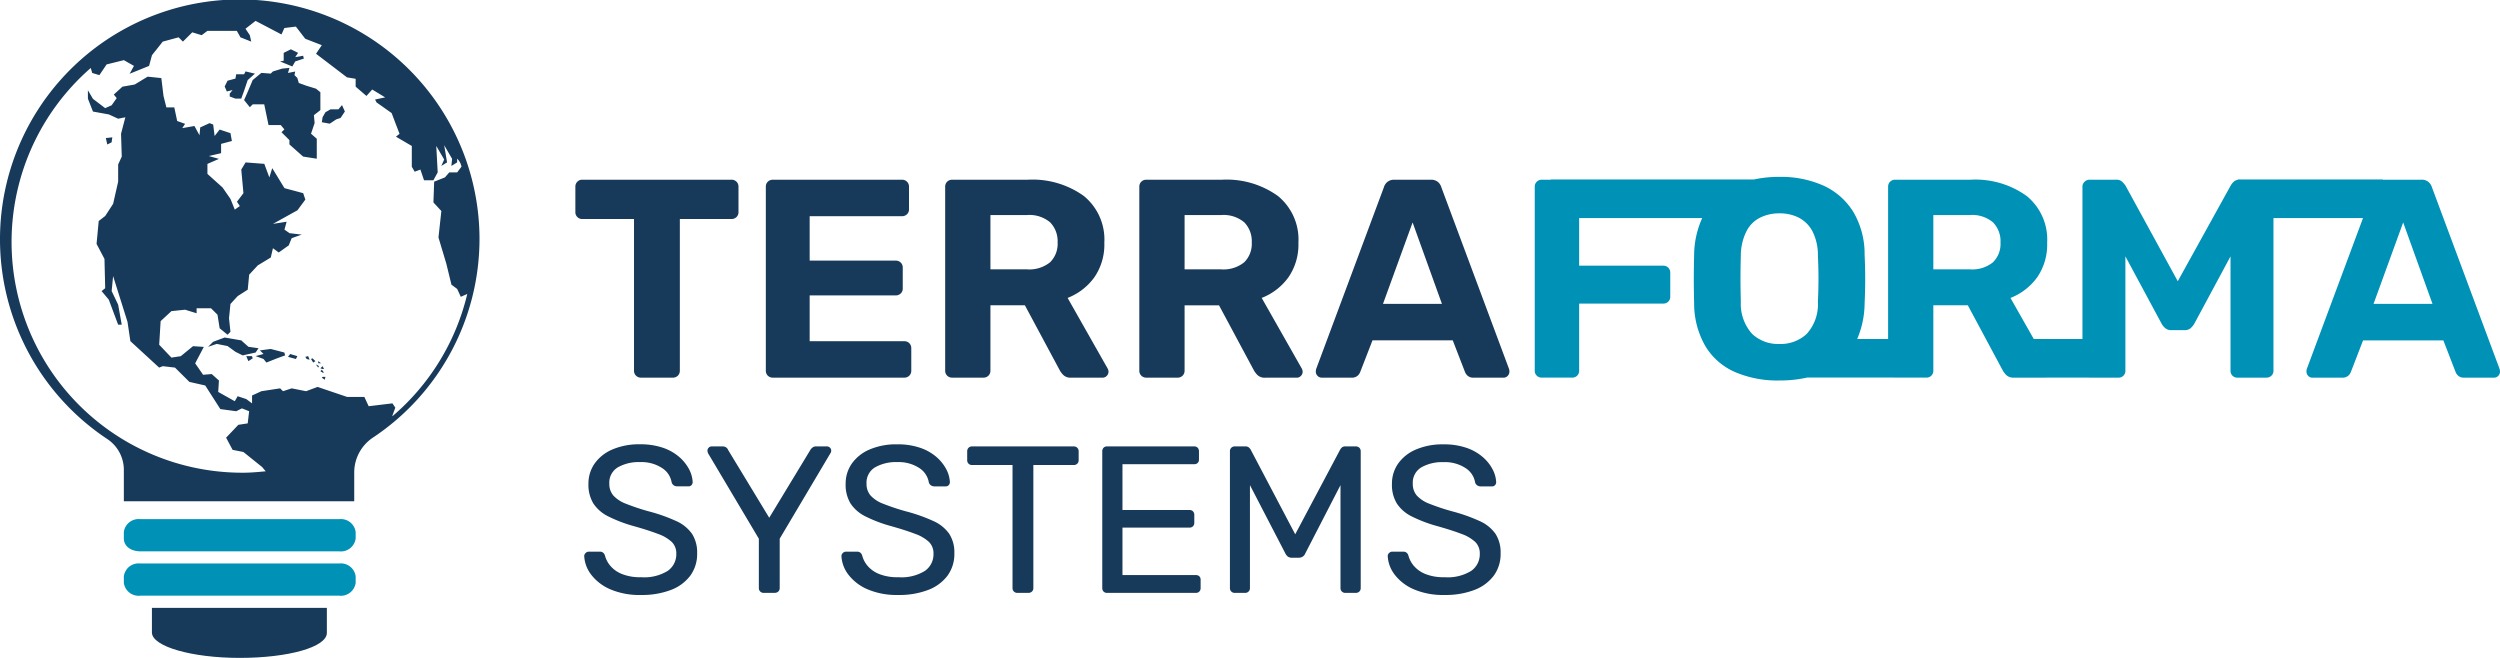 <svg xmlns="http://www.w3.org/2000/svg" width="304" height="80" viewBox="0 0 304 80">
  <g id="Group_13675" data-name="Group 13675" transform="translate(-438.9 -638.6)">
    <g id="Group_12234" data-name="Group 12234" transform="translate(438.9 638.6)">
      <path id="Path_20712" data-name="Path 20712" d="M458.114,715.113h24.164a1.812,1.812,0,0,0,2.013-1.565v-.783a1.812,1.812,0,0,0-2.013-1.565H458.114a1.812,1.812,0,0,0-2.014,1.565v.783C456.1,714.5,456.976,715.113,458.114,715.113Z" transform="translate(-441.042 -648.07)" fill="#0091b7"/>
      <path id="Path_20713" data-name="Path 20713" d="M456.1,719.748a1.812,1.812,0,0,0,2.014,1.565h24.164a1.812,1.812,0,0,0,2.013-1.565v-.783a1.812,1.812,0,0,0-2.013-1.565H458.114a1.812,1.812,0,0,0-2.014,1.565Z" transform="translate(-441.042 -648.879)" fill="#0091b7"/>
      <path id="Path_20714" data-name="Path 20714" d="M470.681,729.687c5.866,0,10.593-1.3,10.593-3.044V723.6H460v3.043C460.088,728.3,464.815,729.687,470.681,729.687Z" transform="translate(-441.527 -649.687)" fill="#17395a"/>
      <path id="Path_20715" data-name="Path 20715" d="M495.019,658.861l-.525.7h-.963l-.525.609-1.313.522-.088,2.522.963,1.044-.35,3.217.963,3.217.613,2.522.7.522.438.956.788-.348a28.058,28.058,0,0,1-9.1,14.869v-.087l.35-.956-.35-.522-2.889.348-.525-1.13h-2.1l-3.59-1.217-1.4.522-1.751-.348-1.051.348-.35-.348-2.276.348-1.138.522v.957l-.7-.522-1.051-.348-.35.609-2.014-1.13.088-1.391-.875-.783-1.051.087-.963-1.391,1.051-2-1.313-.087-1.488,1.217-1.138.174-1.488-1.565.175-2.87,1.313-1.217,1.663-.174,1.4.435v-.609h1.751l.788.782.263,1.652.963.783.35-.348-.175-1.652.175-1.739.876-.956,1.226-.783.175-1.826,1.051-1.13,1.576-.956.263-1.131.7.522,1.226-.87.35-.87,1.226-.435-1.488-.174-.613-.435.263-.956-1.663.261,2.977-1.652.963-1.3-.263-.783-2.276-.609-1.488-2.435-.35,1.131-.613-1.652-2.276-.174-.525.87.263,2.87-.788,1.043.35.522-.613.435-.525-1.3-.963-1.391-1.839-1.652v-1.217l1.4-.609-1.226-.348,1.488-.348v-1.13l1.313-.348-.175-.956-1.313-.435-.613.783-.175-1.391-.438-.174-1.138.522-.088.957-.613-1.131-1.488.261.35-.522-.963-.348-.35-1.652h-.963l-.35-1.391-.263-2.174-1.663-.174-1.576.956-1.488.261-1.051.957.35.435-.613.87-.788.348-1.488-1.131-.613-1.043V650.6l.613,1.565,1.926.348,1.138.522.875-.174-.525,2,.088,2.782-.438.956v2.087l-.613,2.7-.963,1.478-.788.609-.263,2.783.963,1.826.087,3.565-.438.348.875,1.043,1.138,3.044h.438l-.438-2.435-.788-1.652.175-1.826,1.751,5.565.35,2.348,3.5,3.217.438-.174,1.488.174,1.751,1.739,1.926.435,1.838,2.87,1.926.261.7-.348.875.348h0l-.175,1.478-1.138.174-1.488,1.565.788,1.478,1.313.261,2.276,1.826.438.522c-.876.087-1.839.174-2.8.174a28.059,28.059,0,0,1-18.473-49.217l.175.609.875.261.876-1.3,2.1-.522,1.226.7-.525.957,2.364-.957.35-1.3,1.313-1.652,1.926-.522.525.522,1.138-1.131,1.138.348.7-.522H467.7l.438.782,1.313.522-.175-.783-.525-.783,1.226-.956,3.152,1.652.35-.783,1.4-.174,1.138,1.478,2.014.782-.7,1.044,3.764,2.87,1.051.174v.956l1.313,1.13.7-.783,1.576.956-1.226.261.175.348,1.839,1.3.525,1.391.438,1.131-.438.348,1.926,1.13v2.522l.35.609.7-.261.438,1.3H491.6l.525-.956-.175-3.217.963,1.652-.35.783.7-.435-.35-2.087.963,1.652-.087.87.7-.435V657.9a1.755,1.755,0,0,1,.525.956M452.558,655.3l-.788.087.175.783.525-.261Zm25.827,29.478-.35-.261.087-.087h.35Zm-.35-1.218.263.348h-.175l-.263-.174Zm.087-.435.175.348h-.175l-.263-.087Zm-.525.174-.263-.348h.088l.263.174Zm0-.783.35.261h-.35Zm-.7-.348-.175.087.263.435.263-.174Zm-.525-.261-.35.087.175.261.35.087Zm-2.189-.261-.263.348.963.261.175-.348Zm-5.341.261h.7l.088.261-.525.348Zm1.663-.7.438.435-.963.261.963.348.35.435,1.313-.522.963-.348-.088-.348-1.663-.435Zm-6.3-.435.613-.609,1.4-.522,2.014.348.876.782,1.226.174-.35.522-1.576.348-.875-.435-.963-.7-1.313-.261Zm5.691-33.217-.876.783-.438,1.3-.35.956h-.7l-.7-.261v-.348l.35-.435-.7.174-.263-.609.35-.7.963-.261.088-.522h.963l.175-.348Zm4.2-.7-.876.087-1.138.348-.263.261-1.138-.087-1.051.869-.7,1.653-.35.783.7.869.35-.348h1.4l.525,2.522h1.488l.438.522-.35.348.963.957v.522l1.663,1.478,1.663.261V655.47l-.7-.609.438-1.3-.088-.957.788-.609v-2.174l-.525-.435-1.138-.348-.963-.348-.175-.609-.35-.348.088-.435-.875.174Zm6.391,4.522-.438.522h-.963l-.613.348-.35.609-.087.609.963.174.788-.522.525-.174.525-.783Zm-5.691-5.826.35-.522-.875-.435-.876.435v.957l-.438.087,1.488.609.35-.609,1.05-.348-.087-.348-.438.087Zm22.412,22.174a29.154,29.154,0,1,0-45.263,24.261,4.5,4.5,0,0,1,2.014,3.652v3.913h28.016v-3.391a5.09,5.09,0,0,1,2.276-4.348A29.026,29.026,0,0,0,497.207,667.73Z" transform="translate(-438.9 -638.6)" fill="#17395a" fill-rule="evenodd"/>
    </g>
    <path id="Union_50" data-name="Union 50" d="M24.327,23.724a7.865,7.865,0,0,1-3.562-3.111,10.363,10.363,0,0,1-1.383-5.237c-.024-.986-.041-1.974-.041-2.945s.018-1.959.041-2.968a11.044,11.044,0,0,1,.981-4.45H5.4V10.8H15.618a.852.852,0,0,1,.62.24.862.862,0,0,1,.241.624v2.922a.823.823,0,0,1-.241.585.851.851,0,0,1-.62.238H5.4v8.149a.827.827,0,0,1-.239.616.861.861,0,0,1-.628.24H.869a.844.844,0,0,1-.622-.24A.81.81,0,0,1,0,23.559V1.208A.821.821,0,0,1,.247.591.847.847,0,0,1,.869.347H1.958V.316h24.7A14.609,14.609,0,0,1,29.765,0a12.707,12.707,0,0,1,5.345,1.066,8.305,8.305,0,0,1,3.619,3.181,10.074,10.074,0,0,1,1.383,5.216q.071,1.514.071,2.968c0,.971-.024,1.959-.071,2.945a11.285,11.285,0,0,1-.9,4.337h3.758V1.208a.837.837,0,0,1,.239-.618.859.859,0,0,1,.62-.244H53a10.688,10.688,0,0,1,6.821,1.982,6.829,6.829,0,0,1,2.488,5.685,7.018,7.018,0,0,1-1.209,4.2,7.3,7.3,0,0,1-3.252,2.51l2.832,4.992H66.6V1.208a.8.8,0,0,1,.265-.618.858.858,0,0,1,.6-.244h3.22a1.033,1.033,0,0,1,.779.277,4.431,4.431,0,0,1,.357.417l6.37,11.652L84.637,1.041a1.928,1.928,0,0,1,.326-.417.9.9,0,0,1,.5-.253V.316h17.685l-.022.049a1.852,1.852,0,0,1,.261-.018h4.429a1.255,1.255,0,0,1,.865.277,1.338,1.338,0,0,1,.422.655l8.232,22.107a1.235,1.235,0,0,1,.039.308.729.729,0,0,1-.206.5.682.682,0,0,1-.52.224h-3.6a1.052,1.052,0,0,1-.763-.24,1.243,1.243,0,0,1-.31-.442l-1.487-3.853h-9.763l-1.487,3.853a1.243,1.243,0,0,1-.31.442,1.083,1.083,0,0,1-.765.24h-3.6a.668.668,0,0,1-.516-.224.729.729,0,0,1-.206-.5,1.25,1.25,0,0,1,.031-.308l6.845-18.372H89.829V23.559a.8.8,0,0,1-.247.616.843.843,0,0,1-.62.24h-3.53a.808.808,0,0,1-.589-.24.825.825,0,0,1-.237-.616V9.667l-4.4,8.182a2.187,2.187,0,0,1-.453.552,1.065,1.065,0,0,1-.724.238H77.4a1.065,1.065,0,0,1-.724-.238,2.032,2.032,0,0,1-.453-.552l-4.4-8.182V23.559a.816.816,0,0,1-.826.856h-3.53c-.039,0-.078-.006-.118-.008H62.217c-.037,0-.073.008-.11.008h-3.84a1.238,1.238,0,0,1-.938-.324,2.558,2.558,0,0,1-.445-.6L52.66,15.614H48.468v7.944a.83.83,0,0,1-.243.616.849.849,0,0,1-.62.24h-3.78c-.041,0-.082-.006-.126-.008H33.125a15.089,15.089,0,0,1-3.36.355A13.1,13.1,0,0,1,24.327,23.724Zm3.046-18.75a3.745,3.745,0,0,0-1.639,1.666,6.621,6.621,0,0,0-.675,2.922c-.024.99-.041,1.922-.041,2.8s.018,1.832.041,2.842a5.444,5.444,0,0,0,1.383,3.9,4.614,4.614,0,0,0,3.322,1.216,4.624,4.624,0,0,0,3.3-1.216,5.34,5.34,0,0,0,1.368-3.9c.047-1.01.071-1.959.071-2.842s-.024-1.809-.071-2.8a6.348,6.348,0,0,0-.652-2.922,3.949,3.949,0,0,0-1.646-1.666,5.087,5.087,0,0,0-2.372-.536A5.181,5.181,0,0,0,27.373,4.974ZM102,15.441h7.165l-3.564-9.9ZM48.468,11.246H52.9a4.006,4.006,0,0,0,2.822-.86,3.123,3.123,0,0,0,.914-2.4,3.262,3.262,0,0,0-.9-2.44,3.883,3.883,0,0,0-2.84-.9H48.468Z" transform="translate(625.525 660.106)" fill="#0091b7"/>
    <path id="Path_20748" data-name="Path 20748" d="M8.145-2.455a9.028,9.028,0,0,1-3.74-.687A5.814,5.814,0,0,1,2.087-4.911a4.05,4.05,0,0,1-.858-2.277A.509.509,0,0,1,1.4-7.557a.544.544,0,0,1,.4-.165H3.1a.629.629,0,0,1,.461.153.754.754,0,0,1,.2.356A3.145,3.145,0,0,0,4.405-6a3.607,3.607,0,0,0,1.4.992,5.941,5.941,0,0,0,2.344.394,5.433,5.433,0,0,0,3.241-.776,2.46,2.46,0,0,0,1.037-2.074,1.937,1.937,0,0,0-.551-1.438,4.834,4.834,0,0,0-1.678-.98q-1.127-.433-2.92-.941A16.993,16.993,0,0,1,4.175-12a4.624,4.624,0,0,1-1.832-1.577,4.364,4.364,0,0,1-.6-2.392,4.233,4.233,0,0,1,.743-2.455,5.05,5.05,0,0,1,2.152-1.717,8.176,8.176,0,0,1,3.381-.636,8.359,8.359,0,0,1,2.779.42,5.962,5.962,0,0,1,1.985,1.12,5.131,5.131,0,0,1,1.2,1.5,3.7,3.7,0,0,1,.435,1.565.554.554,0,0,1-.128.343.486.486,0,0,1-.41.165H12.526a.792.792,0,0,1-.371-.1.664.664,0,0,1-.295-.382A2.571,2.571,0,0,0,10.682-17.9a4.571,4.571,0,0,0-2.664-.712,5.113,5.113,0,0,0-2.7.636,2.161,2.161,0,0,0-1.037,1.985,2.142,2.142,0,0,0,.487,1.438A3.971,3.971,0,0,0,6.3-13.549a26.7,26.7,0,0,0,2.741.916A20.472,20.472,0,0,1,12.4-11.45,4.7,4.7,0,0,1,14.332-9.9a4.164,4.164,0,0,1,.628,2.379,4.442,4.442,0,0,1-.845,2.735,5.27,5.27,0,0,1-2.37,1.73A9.836,9.836,0,0,1,8.145-2.455ZM23.054-2.71a.575.575,0,0,1-.423-.165.567.567,0,0,1-.167-.42v-6L16.292-19.681l-.051-.153a.56.56,0,0,1-.026-.178.487.487,0,0,1,.154-.356.493.493,0,0,1,.359-.153h1.332a.745.745,0,0,1,.41.114.632.632,0,0,1,.256.318l5,8.244,5-8.244a1.068,1.068,0,0,1,.295-.318.684.684,0,0,1,.4-.114h1.306a.523.523,0,0,1,.384.153.487.487,0,0,1,.154.356.56.56,0,0,1-.026.178.641.641,0,0,1-.077.153L25-9.3v6a.567.567,0,0,1-.167.42.608.608,0,0,1-.448.165Zm16.369.254a9.028,9.028,0,0,1-3.74-.687,5.814,5.814,0,0,1-2.318-1.768,4.051,4.051,0,0,1-.858-2.277.509.509,0,0,1,.167-.369.544.544,0,0,1,.4-.165h1.306a.629.629,0,0,1,.461.153.754.754,0,0,1,.2.356A3.145,3.145,0,0,0,35.683-6a3.607,3.607,0,0,0,1.4.992,5.941,5.941,0,0,0,2.344.394,5.433,5.433,0,0,0,3.241-.776A2.46,2.46,0,0,0,43.7-7.468a1.937,1.937,0,0,0-.551-1.438,4.834,4.834,0,0,0-1.678-.98q-1.127-.433-2.92-.941a16.993,16.993,0,0,1-3.1-1.17,4.624,4.624,0,0,1-1.832-1.577,4.364,4.364,0,0,1-.6-2.392,4.233,4.233,0,0,1,.743-2.455,5.05,5.05,0,0,1,2.152-1.717,8.176,8.176,0,0,1,3.381-.636,8.358,8.358,0,0,1,2.779.42,5.962,5.962,0,0,1,1.985,1.12,5.131,5.131,0,0,1,1.2,1.5,3.7,3.7,0,0,1,.435,1.565.554.554,0,0,1-.128.343.486.486,0,0,1-.41.165H43.8a.792.792,0,0,1-.371-.1.664.664,0,0,1-.295-.382A2.571,2.571,0,0,0,41.96-17.9a4.572,4.572,0,0,0-2.664-.712,5.113,5.113,0,0,0-2.7.636,2.161,2.161,0,0,0-1.037,1.985,2.142,2.142,0,0,0,.487,1.438,3.971,3.971,0,0,0,1.537,1.005,26.7,26.7,0,0,0,2.741.916,20.471,20.471,0,0,1,3.356,1.183A4.7,4.7,0,0,1,45.61-9.9a4.164,4.164,0,0,1,.628,2.379,4.442,4.442,0,0,1-.845,2.735,5.27,5.27,0,0,1-2.37,1.73A9.836,9.836,0,0,1,39.424-2.455ZM53.9-2.71a.575.575,0,0,1-.423-.165.567.567,0,0,1-.166-.42V-18.256H48.389a.575.575,0,0,1-.423-.165.567.567,0,0,1-.167-.42V-19.91a.6.6,0,0,1,.167-.445.575.575,0,0,1,.423-.165H60.737a.608.608,0,0,1,.448.165.6.6,0,0,1,.167.445v1.069a.567.567,0,0,1-.167.42.608.608,0,0,1-.448.165H55.844V-3.295a.567.567,0,0,1-.167.42.608.608,0,0,1-.448.165Zm10.913,0a.565.565,0,0,1-.435-.165.592.592,0,0,1-.154-.42V-19.91a.628.628,0,0,1,.154-.445.565.565,0,0,1,.435-.165h10.58a.565.565,0,0,1,.435.165.628.628,0,0,1,.154.445v.967a.583.583,0,0,1-.154.433.591.591,0,0,1-.435.153H66.68v5.572h8.146a.565.565,0,0,1,.435.165.628.628,0,0,1,.154.445v.941a.592.592,0,0,1-.154.42.565.565,0,0,1-.435.165H66.68v5.776h8.915a.591.591,0,0,1,.435.153.583.583,0,0,1,.154.433v.992a.592.592,0,0,1-.154.42.565.565,0,0,1-.435.165Zm15.524,0a.575.575,0,0,1-.423-.165.567.567,0,0,1-.167-.42V-19.91a.6.6,0,0,1,.167-.445.575.575,0,0,1,.423-.165h1.281a.629.629,0,0,1,.461.153,1.093,1.093,0,0,1,.2.254L87.686-9.834l5.456-10.279a1.222,1.222,0,0,1,.192-.254.584.584,0,0,1,.448-.153h1.255a.608.608,0,0,1,.448.165.6.6,0,0,1,.166.445V-3.295a.567.567,0,0,1-.166.42.608.608,0,0,1-.448.165H93.782a.575.575,0,0,1-.423-.165.567.567,0,0,1-.167-.42V-15.813L88.915-7.519a.845.845,0,0,1-.307.394.888.888,0,0,1-.512.14H87.3a.817.817,0,0,1-.512-.14,1.138,1.138,0,0,1-.307-.394l-4.3-8.295V-3.295a.567.567,0,0,1-.167.42.575.575,0,0,1-.423.165Zm25.514.254a9.028,9.028,0,0,1-3.74-.687,5.814,5.814,0,0,1-2.318-1.768,4.05,4.05,0,0,1-.858-2.277.509.509,0,0,1,.167-.369.544.544,0,0,1,.4-.165H100.8a.629.629,0,0,1,.461.153.754.754,0,0,1,.2.356A3.145,3.145,0,0,0,102.108-6a3.607,3.607,0,0,0,1.4.992,5.941,5.941,0,0,0,2.344.394,5.433,5.433,0,0,0,3.241-.776,2.46,2.46,0,0,0,1.037-2.074,1.936,1.936,0,0,0-.551-1.438,4.834,4.834,0,0,0-1.678-.98q-1.127-.433-2.92-.941a16.993,16.993,0,0,1-3.1-1.17,4.624,4.624,0,0,1-1.832-1.577,4.364,4.364,0,0,1-.6-2.392,4.233,4.233,0,0,1,.743-2.455,5.05,5.05,0,0,1,2.152-1.717,8.176,8.176,0,0,1,3.381-.636,8.359,8.359,0,0,1,2.779.42,5.962,5.962,0,0,1,1.985,1.12,5.131,5.131,0,0,1,1.2,1.5,3.7,3.7,0,0,1,.435,1.565.554.554,0,0,1-.128.343.486.486,0,0,1-.41.165h-1.358a.792.792,0,0,1-.371-.1.664.664,0,0,1-.295-.382,2.571,2.571,0,0,0-1.178-1.756,4.571,4.571,0,0,0-2.664-.712,5.113,5.113,0,0,0-2.7.636,2.161,2.161,0,0,0-1.037,1.985,2.142,2.142,0,0,0,.487,1.438A3.971,3.971,0,0,0,104-13.549a26.7,26.7,0,0,0,2.741.916A20.472,20.472,0,0,1,110.1-11.45,4.7,4.7,0,0,1,112.034-9.9a4.164,4.164,0,0,1,.628,2.379,4.442,4.442,0,0,1-.845,2.735,5.27,5.27,0,0,1-2.37,1.73A9.836,9.836,0,0,1,105.848-2.455Z" transform="translate(508.712 713.404)" fill="#17395a"/>
    <path id="Path_20742" data-name="Path 20742" d="M8.866-3.61a.847.847,0,0,1-.623-.241A.835.835,0,0,1,8-4.47V-22.9H1.7a.8.8,0,0,1-.588-.241.793.793,0,0,1-.242-.585v-3.094a.835.835,0,0,1,.242-.619.8.8,0,0,1,.588-.241H19.84a.847.847,0,0,1,.623.241.835.835,0,0,1,.242.619v3.094a.793.793,0,0,1-.242.585.847.847,0,0,1-.623.241H13.574V-4.47a.835.835,0,0,1-.242.619.847.847,0,0,1-.623.241Zm16.028,0a.847.847,0,0,1-.623-.241.835.835,0,0,1-.242-.619V-26.818a.835.835,0,0,1,.242-.619.847.847,0,0,1,.623-.241H40.575a.847.847,0,0,1,.623.241.835.835,0,0,1,.242.619v2.751a.793.793,0,0,1-.242.585.847.847,0,0,1-.623.241H29.36v5.4H39.814a.847.847,0,0,1,.623.241.835.835,0,0,1,.242.619v2.544a.793.793,0,0,1-.242.585.847.847,0,0,1-.623.241H29.36v5.57H40.852a.847.847,0,0,1,.623.241.835.835,0,0,1,.242.619V-4.47a.835.835,0,0,1-.242.619.847.847,0,0,1-.623.241Zm21.809,0a.847.847,0,0,1-.623-.241.835.835,0,0,1-.242-.619V-26.818a.835.835,0,0,1,.242-.619.847.847,0,0,1,.623-.241h9.173A10.69,10.69,0,0,1,62.7-25.7a6.835,6.835,0,0,1,2.492,5.69,7,7,0,0,1-1.212,4.195,7.254,7.254,0,0,1-3.254,2.51L65.6-4.71a.851.851,0,0,1,.1.378.715.715,0,0,1-.208.5.679.679,0,0,1-.519.223H61.138a1.234,1.234,0,0,1-.935-.327,2.61,2.61,0,0,1-.45-.6L55.53-12.412H51.341V-4.47a.835.835,0,0,1-.242.619.847.847,0,0,1-.623.241Zm4.639-13.169h4.431a4.007,4.007,0,0,0,2.821-.86,3.137,3.137,0,0,0,.917-2.407,3.286,3.286,0,0,0-.9-2.441,3.9,3.9,0,0,0-2.839-.894H51.341ZM70.311-3.61a.847.847,0,0,1-.623-.241.835.835,0,0,1-.242-.619V-26.818a.835.835,0,0,1,.242-.619.847.847,0,0,1,.623-.241h9.173A10.69,10.69,0,0,1,86.3-25.7a6.835,6.835,0,0,1,2.492,5.69,7,7,0,0,1-1.212,4.195,7.254,7.254,0,0,1-3.254,2.51l4.881,8.6a.851.851,0,0,1,.1.378.715.715,0,0,1-.208.5.679.679,0,0,1-.519.223H84.746a1.234,1.234,0,0,1-.935-.327,2.61,2.61,0,0,1-.45-.6l-4.223-7.874H74.95V-4.47a.835.835,0,0,1-.242.619.847.847,0,0,1-.623.241ZM74.95-16.779h4.431a4.007,4.007,0,0,0,2.821-.86,3.137,3.137,0,0,0,.917-2.407,3.286,3.286,0,0,0-.9-2.441,3.9,3.9,0,0,0-2.839-.894H74.95ZM91.635-3.61a.679.679,0,0,1-.519-.223.715.715,0,0,1-.208-.5,1.27,1.27,0,0,1,.035-.309L99.182-26.75A1.328,1.328,0,0,1,99.6-27.4a1.263,1.263,0,0,1,.865-.275h4.431a1.263,1.263,0,0,1,.865.275,1.328,1.328,0,0,1,.415.653l8.239,22.108a1.271,1.271,0,0,1,.035.309.715.715,0,0,1-.208.5.679.679,0,0,1-.519.223h-3.6a1.045,1.045,0,0,1-.762-.241,1.213,1.213,0,0,1-.312-.447l-1.489-3.851H97.8L96.308-4.3A1.212,1.212,0,0,1,96-3.851a1.045,1.045,0,0,1-.762.241Zm7.443-8.974h7.166l-3.566-9.9Z" transform="translate(507.995 688.132)" fill="#17395a"/>
  </g>
</svg>
